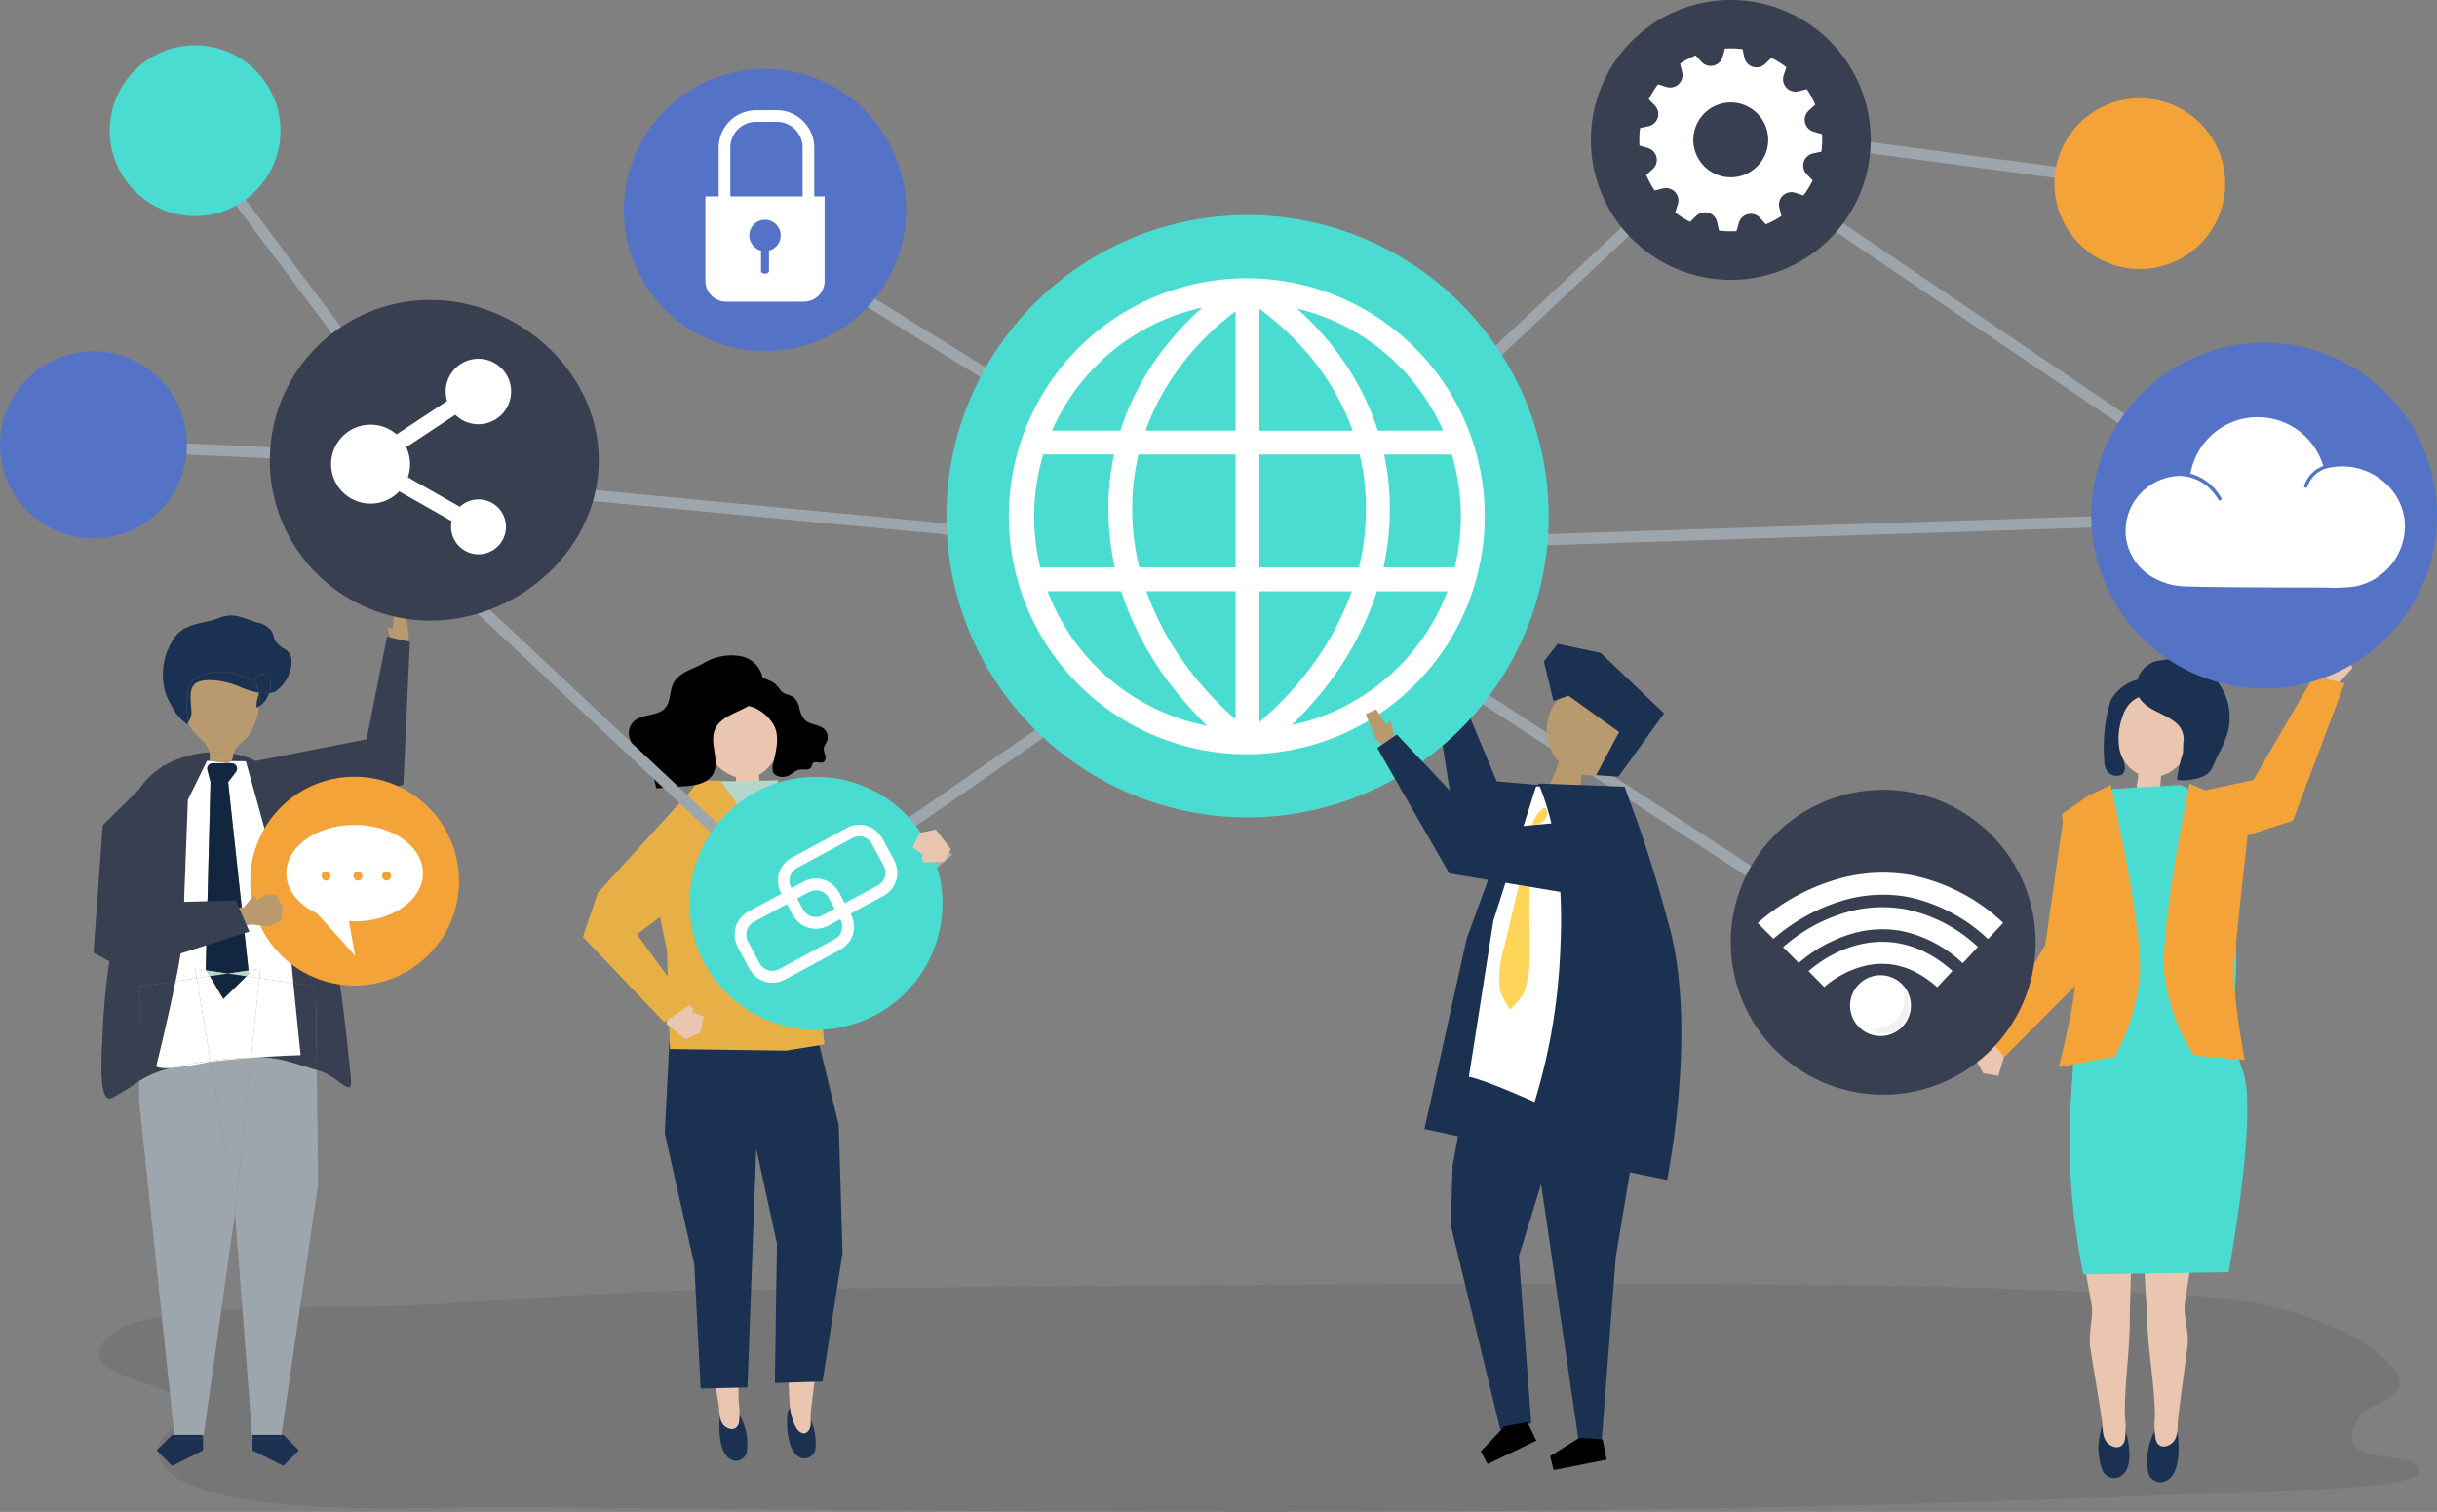 <svg id="Grupo_1029765" data-name="Grupo 1029765" xmlns="http://www.w3.org/2000/svg" xmlns:xlink="http://www.w3.org/1999/xlink" width="250.825" height="155.607" viewBox="0 0 250.825 155.607">
  <rect x="0" y="0" width="250.825" height="155.607" fill="#808080" stroke="none"/>
  <defs>
    <clipPath id="clip-path">
      <rect id="Rectángulo_364463" data-name="Rectángulo 364463" width="250.825" height="155.607" fill="none"/>
    </clipPath>
    <clipPath id="clip-path-3">
      <rect id="Rectángulo_364448" data-name="Rectángulo 364448" width="238.773" height="23.473" fill="none"/>
    </clipPath>
    <clipPath id="clip-path-5">
      <rect id="Rectángulo_364461" data-name="Rectángulo 364461" width="3.931" height="4.568" fill="none"/>
    </clipPath>
  </defs>
  <g id="Grupo_1029764" data-name="Grupo 1029764" clip-path="url(#clip-path)">
    <g id="Grupo_1029758" data-name="Grupo 1029758">
      <g id="Grupo_1029757" data-name="Grupo 1029757" clip-path="url(#clip-path)">
        <g id="Grupo_1029756" data-name="Grupo 1029756" transform="translate(10.191 132.134)" opacity="0.08">
          <g id="Grupo_1029755" data-name="Grupo 1029755">
            <g id="Grupo_1029754" data-name="Grupo 1029754" clip-path="url(#clip-path-3)">
              <path id="Trazado_774848" data-name="Trazado 774848" d="M73.378,156.614c-11.211.135-21.46,1.319-32.539,1.637-5.6.161-23.989-.28-27.541,2.86-5.6,4.954,9.215,4.65,7.7,8.395-.3.743-1.431,1.253-2.12,1.9-1.237,1.162-.919,2.745.386,3.879,5.718,4.972,26.629,3.526,35.413,3.61,50.825.487,101.787,1.066,152.329-.576,10.9-.354,21.738-.8,32.591-1.219,4.967-.191,11.184-.688,11.2-1.8.049-2.821-9.4.14-6.274-5.49,1-1.808,6.193-2.168,3.562-5.267-2.893-3.407-9.576-6.038-15.752-6.9-6.309-.88-12.8-.741-19.213-1.021-11.777-.513-23.607-.611-35.42-.657-26.8-.1-53.6.07-80.393.34-7.974.08-15.953.215-23.931.311" transform="translate(-12.027 -155.933)"/>
            </g>
          </g>
        </g>
      </g>
    </g>
    <rect id="Rectángulo_364450" data-name="Rectángulo 364450" width="1.146" height="35.113" transform="translate(9.596 46.349) rotate(-87.398)" fill="#9ea6ad"/>
    <rect id="Rectángulo_364451" data-name="Rectángulo 364451" width="1.146" height="42.416" transform="matrix(0.8, -0.6, 0.6, 0.8, 18.773, 13.794)" fill="#9ea6ad"/>
    <path id="Trazado_774849" data-name="Trazado 774849" d="M174.252,82.9l.154-2.651,1.135-.057.3,1.813.541-.275L175.971,84l-1.183.218Z" transform="translate(-26.596 -12.24)" fill="#eac5b0"/>
    <path id="Trazado_774850" data-name="Trazado 774850" d="M189.047,93.851l-8.413-.738-4.144-9.934-2.289.748,2.17,13.74,13.141,2.389Z" transform="translate(-26.588 -12.696)" fill="#1a3151"/>
    <path id="Trazado_774851" data-name="Trazado 774851" d="M49.275,76.825l-.385-2.637-1.141.042-.138,1.838-.565-.229.606,2.235,1.2.115Z" transform="translate(-7.181 -11.323)" fill="#b99a6f"/>
    <path id="Trazado_774852" data-name="Trazado 774852" d="M30.229,90.256l12.112-2.364,2.107-10.57,2.354.549-.673,14.681L34.042,96.587Z" transform="translate(-4.614 -11.802)" fill="#373f51"/>
    <g id="Grupo_1029763" data-name="Grupo 1029763">
      <g id="Grupo_1029762" data-name="Grupo 1029762" clip-path="url(#clip-path)">
        <path id="Trazado_774853" data-name="Trazado 774853" d="M89.2,171.3a1,1,0,0,0-.9-.387,1.022,1.022,0,0,0-.759.572,1.922,1.922,0,0,0-.13.651c-.095,1.146-.086,3.867,1.441,4.259a1.137,1.137,0,0,0,1.344-.867A6.028,6.028,0,0,0,89.2,171.3" transform="translate(-13.335 -26.085)" fill="#1a3151"/>
        <path id="Trazado_774854" data-name="Trazado 774854" d="M89.339,150.966l-.08,6.991c.092,3.106-.392,6.228-.3,9.334a7.862,7.862,0,0,1,.027,2.175c-.175.692-.738.814-1.316.464-.774-.469-.649-1.566-.778-2.367-.353-2.2-.769-4.388-1.139-6.584-.18-1.077.192-2.586.111-3.676l-1.129-5.859Z" transform="translate(-12.933 -23.042)" fill="#eac5b0"/>
        <path id="Trazado_774855" data-name="Trazado 774855" d="M80.741,135.919l3.043,13.516.647,12.764,4.824-.108,1.312-35.7-9.352.17Z" transform="translate(-12.323 -19.29)" fill="#1a3151"/>
        <path id="Trazado_774856" data-name="Trazado 774856" d="M97.354,171.007a.981.981,0,0,0-.918-.335,1.045,1.045,0,0,0-.732.618,1.967,1.967,0,0,0-.1.658c-.046,1.153.08,3.876,1.618,4.178a1.156,1.156,0,0,0,1.3-.947,5.989,5.989,0,0,0-1.169-4.172" transform="translate(-14.591 -26.047)" fill="#1a3151"/>
        <path id="Trazado_774857" data-name="Trazado 774857" d="M94.67,152.124l.409,6.98c.034,1.94.292,3.864.493,5.791.186,1.79-.1,3.653.831,5.281.293.511.886.851,1.3.23.319-.478.13-1.275.192-1.818.25-2.212.561-4.418.827-6.63.13-1.084-.314-2.573-.284-3.666l.852-5.905Z" transform="translate(-14.449 -23.219)" fill="#eac5b0"/>
        <path id="Trazado_774858" data-name="Trazado 774858" d="M100.105,135.139l.392,13.12-2.058,13.268-4.908.147.216-14.359-2.6-11.908-.872-7.794,7.787-.919Z" transform="translate(-13.779 -19.337)" fill="#1a3151"/>
        <path id="Trazado_774859" data-name="Trazado 774859" d="M92.218,94.97l-8.39-.2-4.864,9.046,1.729,8.474L81,122.43l11.967.163,3.938-.639-1.045-10.834.6-14.473Z" transform="translate(-12.052 -14.465)" fill="#e6b046"/>
        <path id="Trazado_774860" data-name="Trazado 774860" d="M81.318,122.593l-.386,1.4,1.965,1.6,1.526-.688.4-1.646-1.2-.464.051-.375-.327-.419Z" transform="translate(-12.353 -18.622)" fill="#eac5b0"/>
        <path id="Trazado_774861" data-name="Trazado 774861" d="M82.593,95.149,72.344,106.394l-1.54,4.55,8.376,8.784,2.541-1.709-5.372-7.348,5.127-3.8Z" transform="translate(-10.807 -14.522)" fill="#e6b046"/>
        <path id="Trazado_774862" data-name="Trazado 774862" d="M94.231,100.789l4.37,8.736,4.711.936,9.084-7.677-2.024-2.3-8.05,4.51-4.268-8.014Z" transform="translate(-14.382 -14.803)" fill="#abadb2"/>
        <path id="Trazado_774863" data-name="Trazado 774863" d="M92.677,86.316c-1.265-3.677-6.119-2.3-7.12.975a4.8,4.8,0,0,0,3.209,5.521,2,2,0,0,1,.018.229,7.2,7.2,0,0,0,.095,1.024,11.213,11.213,0,0,0,2.171-.287.3.3,0,0,0,.2-.1c.078-.122-.049-.48-.064-.615q-.024-.239-.05-.479a3.821,3.821,0,0,0,1.973-2.823,7.088,7.088,0,0,0-.433-3.446" transform="translate(-13.036 -12.84)" fill="#eac5b0"/>
        <path id="Trazado_774864" data-name="Trazado 774864" d="M90.159,82.7a1.924,1.924,0,0,0-.437.987,1.542,1.542,0,0,0-.039.639c.18.835,1.008.791,1.649,1.06a4.274,4.274,0,0,1,1.913,1.646c.692,1.1.38,2.519.1,3.734-.1.428-.3,1.064.034,1.446a1.427,1.427,0,0,0,1.522.129c.369-.183.673-.52,1.078-.588.43-.072,1.009.117,1.209-.277a2.88,2.88,0,0,1,.13-.344c.237-.339.827.058,1.162-.18a.654.654,0,0,0,.135-.708,1.679,1.679,0,0,1-.138-.752,2.479,2.479,0,0,1,.294-.586,1.15,1.15,0,0,0-.159-1.225c-.528-.612-1.551-.5-2.118-1.071a2.5,2.5,0,0,1-.519-1.141,2.182,2.182,0,0,0-.557-1.118c-.39-.342-.952-.284-1.336-.691a8.02,8.02,0,0,0-.63-.757,5.082,5.082,0,0,0-1.4-.624,1.823,1.823,0,0,0-1.889.419" transform="translate(-13.685 -12.542)"/>
        <path id="Trazado_774865" data-name="Trazado 774865" d="M85.054,88.168c-.023,1.21.579,2.518.021,3.584s-1.965,1.269-3.161,1.324c-.2.009-2.719.227-2.73.18a8.212,8.212,0,0,0-.824-2.443,2.69,2.69,0,0,0-2.021-1.407c.243-.042.366-.34.338-.591a3.951,3.951,0,0,0-.234-.719,1.7,1.7,0,0,1,.442-1.7c.893-.832,2.511-.486,3.276-1.441.474-.593.418-1.452.666-2.175.48-1.4,2.012-1.691,3.156-2.323a5.481,5.481,0,0,1,3.739-.8,2.841,2.841,0,0,1,2.346,3.7c-.855,2.124-4.273,1.94-4.913,4.1a2.651,2.651,0,0,0-.1.712" transform="translate(-11.652 -12.147)"/>
        <path id="Trazado_774866" data-name="Trazado 774866" d="M87.633,94.922l2.6,3.678,1.224-.1,2.04-3.731Z" transform="translate(-13.375 -14.465)" fill="#b5d6ca"/>
        <rect id="Rectángulo_364452" data-name="Rectángulo 364452" width="1.146" height="42.476" transform="translate(178.061 13.855) rotate(-82.409)" fill="#9ea6ad"/>
        <rect id="Rectángulo_364453" data-name="Rectángulo 364453" width="1.146" height="60.575" transform="matrix(0.684, -0.729, 0.729, 0.684, 37.215, 51.947)" fill="#9ea6ad"/>
        <rect id="Rectángulo_364454" data-name="Rectángulo 364454" width="1.146" height="65.878" transform="matrix(0.561, -0.828, 0.828, 0.561, 178.19, 16.567)" fill="#9ea6ad"/>
        <path id="Trazado_774867" data-name="Trazado 774867" d="M40.392,124.955c-.2-2.069-.409-4.139-.663-6.2a76.5,76.5,0,0,0-2.369-12.207c-.447-1.522-.962-3.023-1.477-4.523Q34.94,99.281,34,96.541a6.855,6.855,0,0,0-4.4-4.665,8.527,8.527,0,0,0-1.291-.331c-.01.047-.02.094-.026.144a1.181,1.181,0,0,1-.227.619l1.513.014s4.267,14.913,4.424,17.484c.059.977.258,3.11.479,5.357l2.317.341.1,8.595q.194.056.386.107a6.681,6.681,0,0,1,1.945,1.152c.9.621,1.3.867,1.174-.4" transform="translate(-4.282 -13.972)" fill="#373f51"/>
        <path id="Trazado_774868" data-name="Trazado 774868" d="M19.948,114.936a37.849,37.849,0,0,0,.782-5.088c.091-3.16.495-13.6.495-13.6l1.962-3.992.362,0-.078-.009a2.721,2.721,0,0,0-.031-.871c-3.42.206-6.926,2-7.907,5.329a4.188,4.188,0,0,0-.167.84c-.136,1.711.386,2.975-.108,4.693-.429,1.493-.818,3.008-1.1,4.536-.413,2.212-.794,4.412-1.095,6.608a67.842,67.842,0,0,0-.635,7.265c-.008.267-.061,1.012-.092,1.9-.063,1.864-.022,4.358.763,4.451a.771.771,0,0,0,.418-.11,27.659,27.659,0,0,0,2.7-1.69l.048-9.725Z" transform="translate(-1.879 -13.948)" fill="#373f51"/>
        <path id="Trazado_774869" data-name="Trazado 774869" d="M30.714,128.435l-.513.039-1.66,15.953,1.785,23.2h.017v-.35h2.977L37.1,141.442l-.136-11.716c-1.8-.519-3.761-1.319-5.645-1.3-.2,0-.4.007-.6.012" transform="translate(-4.356 -19.601)" fill="#9ea6ad"/>
        <path id="Trazado_774870" data-name="Trazado 774870" d="M34.934,119.416c.349,3.556.754,7.4.754,7.4s-1.874.044-4.584.247c.2-.005.4-.01.6-.012,1.885-.017,3.84.784,5.645,1.3l-.1-8.594Z" transform="translate(-4.747 -18.226)" fill="#373f51"/>
        <path id="Trazado_774871" data-name="Trazado 774871" d="M30.667,174.627v1.241l3.183,1.591,1.591-1.591-1.591-1.591h-.206l-.051.35Z" transform="translate(-4.681 -26.6)" fill="#1a3151"/>
        <path id="Trazado_774872" data-name="Trazado 774872" d="M30.667,174.627h2.926l.051-.35H30.667Z" transform="translate(-4.681 -26.6)" fill="#1a3151"/>
        <path id="Trazado_774873" data-name="Trazado 774873" d="M24.26,128.968l-.219.026a26.144,26.144,0,0,1-3.923.606,12.62,12.62,0,0,0-2.22.79,9.512,9.512,0,0,0-.987.551l-.011,2.024,3.614,34.4h2.962v.35h.018L26.75,144.64l.014-.13-.074-.962Z" transform="translate(-2.579 -19.684)" fill="#9ea6ad"/>
        <path id="Trazado_774874" data-name="Trazado 774874" d="M20.118,128.1c-1.292.067-1.453-.172-1.453-.172s1.166-4.683,1.985-8.756l-3.69.543-.047,9.725a9.675,9.675,0,0,1,.987-.551,12.611,12.611,0,0,1,2.219-.79" transform="translate(-2.581 -18.19)" fill="#373f51"/>
        <path id="Trazado_774875" data-name="Trazado 774875" d="M25.586,128.894l2.43,14.581.074.962,1.66-15.953c-1.263.1-2.683.233-4.164.41" transform="translate(-3.905 -19.61)" fill="#9ea6ad"/>
        <path id="Trazado_774876" data-name="Trazado 774876" d="M20.838,174.276h-.219l-1.591,1.591,1.591,1.591,3.182-1.591v-1.241H20.874Z" transform="translate(-2.904 -26.6)" fill="#1a3151"/>
        <path id="Trazado_774877" data-name="Trazado 774877" d="M21.164,174.276l.036.35h2.926v-.35Z" transform="translate(-3.23 -26.6)" fill="#1a3151"/>
        <path id="Trazado_774878" data-name="Trazado 774878" d="M26.811,92.587a.9.9,0,0,1-.387.01l-1.5-.177-.362,0L22.6,96.409s-.4,10.437-.5,13.6a37.679,37.679,0,0,1-.781,5.088l2.175-.32-.16-.965,1.171.172-.081-.137L24.921,94.6,24.6,93.349a.552.552,0,0,1,.535-.688H27.1a.551.551,0,0,1,.439.886l-.8,1.053,2.1,19.387,1.221-.18-.1.974,3.489.514c-.22-2.246-.419-4.379-.479-5.356-.157-2.571-4.424-17.484-4.424-17.484l-1.513-.014a.522.522,0,0,1-.053.053.469.469,0,0,1-.163.093" transform="translate(-3.255 -14.106)" fill="#fff"/>
        <path id="Trazado_774879" data-name="Trazado 774879" d="M30.5,128.477l.513-.039c-.17,0-.34.008-.51.014Z" transform="translate(-4.655 -19.603)" fill="#fff"/>
        <path id="Trazado_774880" data-name="Trazado 774880" d="M30.5,126.982c.17-.006.34-.011.51-.014,2.71-.2,4.583-.247,4.583-.247s-.405-3.842-.754-7.4l-3.489-.514Z" transform="translate(-4.656 -18.134)" fill="#fff"/>
        <path id="Trazado_774881" data-name="Trazado 774881" d="M24.872,117.833,23.7,117.66l.161.965,1.359-.2Z" transform="translate(-3.617 -17.958)" fill="#fff"/>
        <path id="Trazado_774882" data-name="Trazado 774882" d="M23.056,129.108a23.406,23.406,0,0,0-2.36.475,26.159,26.159,0,0,0,3.925-.606l.219-.026-.016-.1q-.886.112-1.768.253" transform="translate(-3.159 -19.667)" fill="#fff"/>
        <path id="Trazado_774883" data-name="Trazado 774883" d="M29.921,118.437l1.343.2.1-.974-1.221.18.037.34Z" transform="translate(-4.567 -17.958)" fill="#fff"/>
        <path id="Trazado_774884" data-name="Trazado 774884" d="M24.562,127.32l-1.42-8.521-2.176.32c-.819,4.073-1.984,8.756-1.984,8.756s.16.24,1.452.172a23.406,23.406,0,0,1,2.36-.475q.881-.141,1.768-.253" transform="translate(-2.897 -18.132)" fill="#fff"/>
        <path id="Trazado_774885" data-name="Trazado 774885" d="M25.567,128.794l.016.095c1.481-.176,2.9-.31,4.164-.41l0-.025c-1.394.05-2.792.165-4.183.34" transform="translate(-3.902 -19.606)" fill="#fff"/>
        <path id="Trazado_774886" data-name="Trazado 774886" d="M29.494,126.944l.851-8.173-1.344-.2-2.371,2.331-1.38-2.342-1.359.2,1.42,8.521c1.391-.175,2.789-.291,4.183-.34" transform="translate(-3.646 -18.096)" fill="#fff"/>
        <path id="Trazado_774887" data-name="Trazado 774887" d="M29.393,114.031l-2.1-19.387.8-1.053a.552.552,0,0,0-.439-.887H25.7a.553.553,0,0,0-.536.689l.319,1.252-.493,19.242.081.137,2.186.322Z" transform="translate(-3.814 -14.149)" fill="#12263f"/>
        <path id="Trazado_774888" data-name="Trazado 774888" d="M27.27,118.186l-2.186-.322.348.592Z" transform="translate(-3.828 -17.989)" fill="#b5d6ca"/>
        <path id="Trazado_774889" data-name="Trazado 774889" d="M29.577,118.469l.261-.257-.037-.34-2.137.315Z" transform="translate(-4.222 -17.991)" fill="#b5d6ca"/>
        <path id="Trazado_774890" data-name="Trazado 774890" d="M25.5,118.515l1.38,2.342,2.371-2.331-1.913-.281Z" transform="translate(-3.891 -18.048)" fill="#12263f"/>
        <path id="Trazado_774891" data-name="Trazado 774891" d="M27.515,90.179c.2-.841,1.125-1.22,1.626-1.967a6.542,6.542,0,0,0,.993-2.836c0-.017,0-.034.007-.051a1.481,1.481,0,0,1-.231.1,2.75,2.75,0,0,1,.18-1.217,1.179,1.179,0,0,0,.02-.314,9.009,9.009,0,0,1-1.973-.622c-1.1-.48-3.241-.991-4.383-.425-.9.448-.626,1.878-.58,2.782a2.474,2.474,0,0,1-.024.695,2.947,2.947,0,0,1-.291.586,2.5,2.5,0,0,0,.535.991c.723.817,1.459,1.219,1.654,2.14a10.427,10.427,0,0,1,2.466.137" transform="translate(-3.489 -12.607)" fill="#b99a6f"/>
        <path id="Trazado_774892" data-name="Trazado 774892" d="M25.474,92.25l.078.009,2.1.02a1.174,1.174,0,0,0,.227-.619,1.327,1.327,0,0,1,.027-.145,10.518,10.518,0,0,0-2.466-.137,2.746,2.746,0,0,1,.031.871" transform="translate(-3.883 -13.944)" fill="#b99a6f"/>
        <path id="Trazado_774893" data-name="Trazado 774893" d="M27.073,92.6a.9.9,0,0,0,.387-.01.479.479,0,0,0,.162-.093.462.462,0,0,0,.053-.054l-2.1-.019,1.5.177" transform="translate(-3.903 -14.106)" fill="#b99a6f"/>
        <path id="Trazado_774894" data-name="Trazado 774894" d="M31.466,84.138a4.357,4.357,0,0,1-.015,1.422,2.5,2.5,0,0,0,1.036-1.376,3.878,3.878,0,0,1-1.021-.046" transform="translate(-4.8 -12.842)" fill="#1a3151"/>
        <path id="Trazado_774895" data-name="Trazado 774895" d="M31.42,84.136l-.045-.008a1.152,1.152,0,0,1-.021.315,2.761,2.761,0,0,0-.18,1.217,1.369,1.369,0,0,0,.23-.1,4.357,4.357,0,0,0,.015-1.422" transform="translate(-4.754 -12.84)" fill="#1a3151"/>
        <path id="Trazado_774896" data-name="Trazado 774896" d="M22.333,82.952a2.735,2.735,0,0,1,.184-1.052A2.3,2.3,0,0,1,24,80.829a5.593,5.593,0,0,1,4.633.509,2.451,2.451,0,0,1,.889.9,1.7,1.7,0,0,1,.079.181,3.694,3.694,0,0,1-.226-1.2.706.706,0,0,1,1.088-.3,1.122,1.122,0,0,1,.419.824,2.358,2.358,0,0,1-.153.945c-.007.022-.015.044-.024.067a2.077,2.077,0,0,0,.613-.154,3.874,3.874,0,0,0,1.713-3.141,1.441,1.441,0,0,0-.634-1.212,2.938,2.938,0,0,1-1.031-.863c-.176-.311-.2-.7-.376-1.009a2.538,2.538,0,0,0-1.6-.924c-1.493-.48-2.3-1.034-3.879-.419-1.124.436-2.578.495-3.621,1.132a3.646,3.646,0,0,0-1.112,1.169,6.6,6.6,0,0,0-.62,5.687,6.983,6.983,0,0,0,.558,1.077,4.33,4.33,0,0,0,1.6,1.844.793.793,0,0,1,.069-.224,8.936,8.936,0,0,1-.058-2.762" transform="translate(-3.018 -11.41)" fill="#1a3151"/>
        <path id="Trazado_774897" data-name="Trazado 774897" d="M23.15,85.477c-.046-.9-.323-2.334.58-2.782,1.141-.567,3.283-.056,4.383.425a9.009,9.009,0,0,0,1.973.622,2.077,2.077,0,0,0-.037-.276,1.8,1.8,0,0,0-.079-.181,2.457,2.457,0,0,0-.889-.9,5.6,5.6,0,0,0-4.634-.51,2.3,2.3,0,0,0-1.485,1.072A2.751,2.751,0,0,0,22.778,84a8.983,8.983,0,0,0,.058,2.762,2.947,2.947,0,0,0,.291-.586,2.474,2.474,0,0,0,.024-.695" transform="translate(-3.464 -12.454)" fill="#1a3151"/>
        <path id="Trazado_774898" data-name="Trazado 774898" d="M32.609,82.825A1.12,1.12,0,0,0,32.19,82a.706.706,0,0,0-1.088.3,3.7,3.7,0,0,0,.226,1.2,1.945,1.945,0,0,1,.083.284,3.842,3.842,0,0,0,1.021.046l.024-.066a2.361,2.361,0,0,0,.153-.945" transform="translate(-4.745 -12.495)" fill="#1a3151"/>
        <path id="Trazado_774899" data-name="Trazado 774899" d="M31.372,83.8a1.947,1.947,0,0,1,.037.276l.046.008a1.945,1.945,0,0,0-.083-.284" transform="translate(-4.788 -12.791)" fill="#1a3151"/>
        <path id="Trazado_774900" data-name="Trazado 774900" d="M257.6,87.208c-.663,1.063-.338,2.421-.045,3.586.12.476.325,1.151-.135,1.506a1.208,1.208,0,0,1-1.63-.485,2.5,2.5,0,0,1-.213-1.155,16.578,16.578,0,0,1,.625-5.849c.538-1.307,2.936-3.172,4.363-1.784a1.847,1.847,0,0,1,.444.945,1.454,1.454,0,0,1,.047.613c-.165.8-.978.766-1.6,1.029a4.113,4.113,0,0,0-1.853,1.593" transform="translate(-39.007 -12.598)" fill="#1a3151"/>
        <path id="Trazado_774901" data-name="Trazado 774901" d="M259.382,92.539a3.708,3.708,0,0,1-1.991-2.7,6.663,6.663,0,0,1,.376-3.312c1.189-3.539,5.971-2.248,7,.889.9,2.734-2.223,6.584-5.385,5.127" transform="translate(-39.273 -12.882)" fill="#eac5b0"/>
        <path id="Trazado_774902" data-name="Trazado 774902" d="M264.362,88.372c-.1.443-.022.969-.1,1.431a12.58,12.58,0,0,0-.6,2.69,5.265,5.265,0,0,0,2.825-.427c.809-.383.969-1.28,1.378-2.091a11.5,11.5,0,0,0,1-2.306,5.967,5.967,0,0,0-6.953-7.466,2.707,2.707,0,0,0-2.249,3.572c.729,1.7,3.253,1.862,4.318,3.292a2.468,2.468,0,0,1,.378,1.306" transform="translate(-39.604 -12.226)" fill="#1a3151"/>
        <path id="Trazado_774903" data-name="Trazado 774903" d="M259.725,93.6l-.1,1c-.016.153-.146.563-.071.7a.266.266,0,0,0,.2.1,9.517,9.517,0,0,0,2.138.244,9.472,9.472,0,0,0,.108-1.162,5.069,5.069,0,0,0,.051-1.13,3.046,3.046,0,0,1-1.15.191q-.581,0-1.159-.028c0,.026-.006.052-.008.078" transform="translate(-39.611 -14.25)" fill="#eac5b0"/>
        <path id="Trazado_774904" data-name="Trazado 774904" d="M242.652,126.816l-1.324-.257L240,128.444l.757,1.337,1.551.257.572-1.907Z" transform="translate(-36.631 -19.317)" fill="#eac5b0"/>
        <path id="Trazado_774905" data-name="Trazado 774905" d="M255.364,98.9l-6.063-.046-1.929,13.515L241.555,122l1.615,1.863,7.693-7.736Z" transform="translate(-36.868 -15.089)" fill="#f4a338"/>
        <path id="Trazado_774906" data-name="Trazado 774906" d="M255.387,172.778a1.139,1.139,0,0,1,.92-.636,1.192,1.192,0,0,1,.993.451,2.173,2.173,0,0,1,.306.684c.387,1.236,1.046,4.225-.574,5.011a1.327,1.327,0,0,1-1.722-.639,6.609,6.609,0,0,1,.076-4.871" transform="translate(-38.902 -26.274)" fill="#1a3151"/>
        <path id="Trazado_774907" data-name="Trazado 774907" d="M257.986,150.421l-.214,7.847c.053,3.488-.558,6.986-.505,10.473a8.668,8.668,0,0,1-.006,2.442c-.214.775-.863.9-1.52.5-.88-.54-.719-1.769-.852-2.67-.369-2.474-.808-4.938-1.194-7.409-.19-1.212.266-2.9.191-4.125l-1.2-6.6Z" transform="translate(-38.568 -22.959)" fill="#eac5b0"/>
        <path id="Trazado_774908" data-name="Trazado 774908" d="M261.84,173.167a1.158,1.158,0,0,1,1.018-.48,1.172,1.172,0,0,1,.9.6,2.163,2.163,0,0,1,.183.724c.167,1.28.3,4.333-1.435,4.85a1.308,1.308,0,0,1-1.587-.9,6.64,6.64,0,0,1,.92-4.792" transform="translate(-39.804 -26.356)" fill="#1a3151"/>
        <path id="Trazado_774909" data-name="Trazado 774909" d="M260.246,150.4l.451,7.837c.053,3.487.77,6.965.823,10.452a8.624,8.624,0,0,0,.081,2.441c.237.768.889.876,1.534.453.864-.566.664-1.79.771-2.695.293-2.484.658-4.961.969-7.442.152-1.217-.354-2.89-.317-4.117l1-6.629Z" transform="translate(-39.721 -22.956)" fill="#eac5b0"/>
        <path id="Trazado_774910" data-name="Trazado 774910" d="M262.87,95.335l-7.071.405-3.842,2.9s.4,12.084.251,16.558-.441,8.108-.829,14.654a70.794,70.794,0,0,0,1.408,15.863l14.95-.227s3.044-16.39,1.478-20.639-.634-8.478-.686-11.955-1.515-15.132-1.515-15.132Z" transform="translate(-38.358 -14.551)" fill="#4adbd1"/>
        <path id="Trazado_774911" data-name="Trazado 774911" d="M267.973,96.234l3.624,3s-1.535,13.377-1.6,15.594a71.559,71.559,0,0,0,1.161,8.8l-5.264-.48a20.484,20.484,0,0,1-3-8.232c-.572-4.689,2.579-19.727,2.579-19.727Z" transform="translate(-40.114 -14.528)" fill="#f4a338"/>
        <path id="Trazado_774912" data-name="Trazado 774912" d="M253.1,96.452l-2.709,1.88s1.241,14.552,1.366,16.766-1.706,9.288-1.706,9.288l5.778-1.094a21.381,21.381,0,0,0,2.561-8.317c.4-4.7-2.985-19.642-2.985-19.642Z" transform="translate(-38.165 -14.551)" fill="#f4a338"/>
        <path id="Trazado_774913" data-name="Trazado 774913" d="M281.584,82.37l1.571.526,1.931-2.2-.7-1.814-1.847-.56-1.016,2.337Z" transform="translate(-42.969 -11.955)" fill="#eac5b0"/>
        <path id="Trazado_774914" data-name="Trazado 774914" d="M266.034,100.385l10.57-3.4,5.312-14.121-3.148-.783-6.244,10.729-6.451,1.366Z" transform="translate(-40.605 -12.527)" fill="#f4a338"/>
        <rect id="Rectángulo_364455" data-name="Rectángulo 364455" width="61.777" height="1.145" transform="translate(81.461 92.501) rotate(-34.725)" fill="#9ea6ad"/>
        <rect id="Rectángulo_364456" data-name="Rectángulo 364456" width="1.146" height="62.032" transform="matrix(0.527, -0.85, 0.85, 0.527, 79.544, 25.572)" fill="#9ea6ad"/>
        <rect id="Rectángulo_364457" data-name="Rectángulo 364457" width="1.146" height="98.462" transform="translate(34.487 49.05) rotate(-84.579)" fill="#9ea6ad"/>
        <rect id="Rectángulo_364458" data-name="Rectángulo 364458" width="65.019" height="1.146" transform="translate(130.704 57.36) rotate(-43.172)" fill="#9ea6ad"/>
        <rect id="Rectángulo_364459" data-name="Rectángulo 364459" width="1.146" height="74.856" transform="matrix(0.546, -0.838, 0.838, 0.546, 130.787, 58.261)" fill="#9ea6ad"/>
        <rect id="Rectángulo_364460" data-name="Rectángulo 364460" width="102.79" height="1.146" transform="translate(132.544 55.836) rotate(-1.864)" fill="#9ea6ad"/>
        <path id="Trazado_774915" data-name="Trazado 774915" d="M114.951,57.117a30.994,30.994,0,1,1,30.993,30.993,30.993,30.993,0,0,1-30.993-30.993" transform="translate(-17.545 -3.987)" fill="#4adbd1"/>
        <path id="Trazado_774916" data-name="Trazado 774916" d="M75.783,22.885A14.521,14.521,0,1,1,90.3,37.407,14.521,14.521,0,0,1,75.783,22.885" transform="translate(-11.567 -1.277)" fill="#5573c6"/>
        <path id="Trazado_774917" data-name="Trazado 774917" d="M32.774,52.931a16.5,16.5,0,0,1,16.5-16.5c9.113,0,17.352,7.387,17.352,16.5s-8.24,16.5-17.352,16.5a16.5,16.5,0,0,1-16.5-16.5" transform="translate(-5.002 -5.56)" fill="#373f51"/>
        <path id="Trazado_774918" data-name="Trazado 774918" d="M83.746,107.372a13.021,13.021,0,1,1,13.021,13.021,13.021,13.021,0,0,1-13.021-13.021" transform="translate(-12.782 -14.401)" fill="#4adbd1"/>
        <path id="Trazado_774919" data-name="Trazado 774919" d="M193.233,14.4a14.4,14.4,0,1,1,14.4,14.4,14.4,14.4,0,0,1-14.4-14.4" transform="translate(-29.493)" fill="#373f51"/>
        <path id="Trazado_774920" data-name="Trazado 774920" d="M210.223,111.609A15.688,15.688,0,1,1,225.911,127.3a15.688,15.688,0,0,1-15.688-15.688" transform="translate(-32.086 -14.64)" fill="#373f51"/>
        <path id="Trazado_774921" data-name="Trazado 774921" d="M254.017,59.42a17.789,17.789,0,1,1,17.79,17.789,17.79,17.79,0,0,1-17.79-17.789" transform="translate(-38.77 -6.354)" fill="#5573c6"/>
        <path id="Trazado_774922" data-name="Trazado 774922" d="M249.541,20.72a8.786,8.786,0,1,1,8.786,8.786,8.787,8.787,0,0,1-8.786-8.786" transform="translate(-38.087 -1.821)" fill="#f4a338"/>
        <path id="Trazado_774923" data-name="Trazado 774923" d="M13.332,14.29a8.786,8.786,0,1,1,8.786,8.787,8.786,8.786,0,0,1-8.786-8.787" transform="translate(-2.035 -0.84)" fill="#4adbd1"/>
        <path id="Trazado_774924" data-name="Trazado 774924" d="M0,52.288A9.621,9.621,0,1,1,9.622,61.91,9.622,9.622,0,0,1,0,52.288" transform="translate(0 -6.512)" fill="#5573c6"/>
        <path id="Trazado_774925" data-name="Trazado 774925" d="M30.394,105.081a10.744,10.744,0,1,1,10.745,10.745,10.745,10.745,0,0,1-10.745-10.745" transform="translate(-4.639 -14.398)" fill="#f4a338"/>
        <path id="Trazado_774926" data-name="Trazado 774926" d="M27.6,110.067l1.694-.11.97-1.141.346.082-.085.43,1.076-.717,1.043.109.69,1.214-.21,1.427-1.278.557-1.647-.188-2.312.252Z" transform="translate(-4.212 -16.577)" fill="#b99a6f"/>
        <path id="Trazado_774927" data-name="Trazado 774927" d="M26.008,106.846l-9.262.245,1.883-14.223L12.306,99.1l-.952,13.124,3.406,1.855,12.64-4.031Z" transform="translate(-1.733 -14.174)" fill="#373f51"/>
        <path id="Trazado_774928" data-name="Trazado 774928" d="M182.282,97.633l2.5-2.429,6.747.45a132.833,132.833,0,0,0,3.741,15.518c3.063,10.72-1.422,24.365-1.422,24.365s-17.368-4.128-20.835-4.808l4.35-19.595Z" transform="translate(-26.406 -14.531)" fill="#1a3151"/>
        <path id="Trazado_774929" data-name="Trazado 774929" d="M188.325,128.239v3.822l-5.1,16.561,1.274,17.2-3.185.636-5.1-21.019.195-6.185,2.353-12.612Z" transform="translate(-26.897 -19.329)" fill="#1a3151"/>
        <path id="Trazado_774930" data-name="Trazado 774930" d="M185.735,133.293l5.12,35.033h2.328l1.47-19.109,3.184-19.108Z" transform="translate(-28.349 -19.858)" fill="#1a3151"/>
        <path id="Trazado_774931" data-name="Trazado 774931" d="M182.292,173.164l-2.431,2.573.7,1.3,5.016-2.408-.924-1.906Z" transform="translate(-27.452 -26.363)"/>
        <path id="Trazado_774932" data-name="Trazado 774932" d="M191.289,174.629l-3,1.884.354,1.439,5.459-1.079-.418-2.076Z" transform="translate(-28.739 -26.653)"/>
        <path id="Trazado_774933" data-name="Trazado 774933" d="M190.134,83.534c1.422,1.5,3.99,1.554,5.206,3.234a3.93,3.93,0,0,1,.178,3.908,3.3,3.3,0,0,1-1.228,1.449,3.148,3.148,0,0,1-1.165.389,4.491,4.491,0,0,1-1.624-.061,8.14,8.14,0,0,0-.138,1.462c-.949-.373-2.206-.062-3.155-.435.214-.546.736-1.775.949-2.321a4.342,4.342,0,0,1-.541-.669,4.927,4.927,0,0,1-.09-5.044,9.568,9.568,0,0,1,1.608-1.912" transform="translate(-28.675 -12.75)" fill="#b99a6f"/>
        <path id="Trazado_774934" data-name="Trazado 774934" d="M190.045,83.531l5.224,3.744L192.9,91.71l2.3.159,4.694-6.517-6.521-6.217-4.422-.941L187.518,80l.992,4.085Z" transform="translate(-28.621 -11.935)" fill="#1a3151"/>
        <path id="Trazado_774935" data-name="Trazado 774935" d="M185.33,95.515l9.116.027s1.329,3.126,4.391,13.845-1.422,24.365-1.422,24.365-15.536-7.676-19-8.357l2.518-16.046Z" transform="translate(-27.231 -14.578)" fill="#fff"/>
        <path id="Trazado_774936" data-name="Trazado 774936" d="M199.862,109.562a141.173,141.173,0,0,0-4.505-14.074l-8.833-.33-.013.039c.168.438.343.874.5,1.318a30.456,30.456,0,0,1,1.317,5.388,54.955,54.955,0,0,1,.426,9.784,63.708,63.708,0,0,1-.974,9.3,63,63,0,0,1-3.406,11.845c7.051,1.433,15.349,3.127,15.349,3.127s3.2-15.678.142-26.4" transform="translate(-28.14 -14.524)" fill="#1a3151"/>
        <path id="Trazado_774937" data-name="Trazado 774937" d="M182.592,112.5a10.8,10.8,0,0,0-.417,4.473,14.056,14.056,0,0,0,1.027,1.895,8.758,8.758,0,0,0,1.379-1.612,9.67,9.67,0,0,0,.634-3.81c.038-4.516-.229-9.069.533-13.521.889-.27,1.651-.924,1.1-1.852-1.729.656-1.913,4.549-2.29,6.138q-.985,4.145-1.969,8.288" transform="translate(-27.789 -14.968)" fill="#ffd559"/>
        <path id="Trazado_774938" data-name="Trazado 774938" d="M114.1,104.039l.686-1.28-1.561-2-1.641.334-.758,1.514,1.065.719-.131.354.225.48Z" transform="translate(-16.916 -15.379)" fill="#eac5b0"/>
        <path id="Trazado_774939" data-name="Trazado 774939" d="M169.627,48.8a24.493,24.493,0,1,0,1.919,9.5,24.321,24.321,0,0,0-1.919-9.5m-34.365,8.752a24.2,24.2,0,0,1,.649-5.6H145.9V63.564H135.99a25.294,25.294,0,0,1-.728-6.015m18-16.053a25.81,25.81,0,0,1,4.172,6.675c.186.436.356.878.514,1.324h-9.59V36.968a28.274,28.274,0,0,1,4.9,4.528M145.9,37.208V49.494h-9.265q.229-.642.493-1.273a25.772,25.772,0,0,1,4.136-6.658,28.489,28.489,0,0,1,4.636-4.355m0,28.813V79.206A34.191,34.191,0,0,1,141.36,74.4a30.357,30.357,0,0,1-4.2-7.218q-.234-.577-.439-1.161Zm2.457,13.46V66.022h9.5q-.2.561-.419,1.115a30.31,30.31,0,0,1-4.17,7.2,34.106,34.106,0,0,1-4.916,5.144m0-15.917V51.951h10.315a24.2,24.2,0,0,1,.649,5.6,25.292,25.292,0,0,1-.727,6.015Zm12.834-11.613h6.969a22.208,22.208,0,0,1,.3,11.613h-7.338a27.681,27.681,0,0,0,.661-6.015,26.762,26.762,0,0,0-.587-5.6m1.465-9.177a21.939,21.939,0,0,1,4.6,6.72H160.54q-.369-1.158-.844-2.284a28.282,28.282,0,0,0-4.567-7.312,31.218,31.218,0,0,0-2.9-2.962,21.815,21.815,0,0,1,10.426,5.838m-31.055,0a21.814,21.814,0,0,1,10.862-5.937,31.157,31.157,0,0,0-3.007,3.061,28.26,28.26,0,0,0-4.567,7.312q-.478,1.125-.845,2.284H127a21.954,21.954,0,0,1,4.6-6.72m-5.5,9.177h7.294a26.706,26.706,0,0,0-.588,5.6,27.682,27.682,0,0,0,.662,6.015H125.8a22.208,22.208,0,0,1,.3-11.613m5.5,21.878a21.9,21.9,0,0,1-5.041-7.808h7.57q.334,1.049.75,2.082a32.855,32.855,0,0,0,4.539,7.8,36.979,36.979,0,0,0,3.567,3.965A21.8,21.8,0,0,1,131.6,73.829m31.055,0a21.815,21.815,0,0,1-10.973,5.96,37.074,37.074,0,0,0,3.481-3.883,32.8,32.8,0,0,0,4.539-7.8q.418-1.032.75-2.082H167.7a21.9,21.9,0,0,1-5.041,7.808" transform="translate(-18.73 -5.172)" fill="#fff"/>
        <path id="Trazado_774940" data-name="Trazado 774940" d="M286.07,58.858a6.57,6.57,0,0,0-7.293-2.9l-.015,0a2.923,2.923,0,0,0-1.871,1.86c-.068.208-.4.119-.329-.091a3.234,3.234,0,0,1,1.959-2.036,7.031,7.031,0,0,0-13.666.8,4.262,4.262,0,0,1,.792.269,5.386,5.386,0,0,1,2.381,2.23.171.171,0,0,1-.295.172,5.45,5.45,0,0,0-.647-.888,4.562,4.562,0,0,0-3.581-1.557,5.838,5.838,0,0,0-3.811,1.813,5.656,5.656,0,0,0-1.5,4.309,5.554,5.554,0,0,0,2.2,3.93,6.9,6.9,0,0,0,3.945,1.312c.941.036,1.882.049,2.823.062,2.69.037,5.38.047,8.07.054q1.773.005,3.545.006a15.711,15.711,0,0,0,2.949-.106,6.339,6.339,0,0,0,5.183-6.7,6.109,6.109,0,0,0-.836-2.54" transform="translate(-39.404 -7.733)" fill="#fff"/>
        <path id="Trazado_774941" data-name="Trazado 774941" d="M56.44,58.255a2.828,2.828,0,0,0-2.972.552l-5.353-3.038a4.053,4.053,0,0,0-.167-3.09L53,49.337A3.369,3.369,0,0,0,58.5,48.2a3.367,3.367,0,1,0-6.347-.28l-5.2,3.439a4.064,4.064,0,1,0,.274,5.862l5.4,3.065a2.824,2.824,0,1,0,3.813-2.033" transform="translate(-6.138 -6.652)" fill="#fff"/>
        <path id="Trazado_774942" data-name="Trazado 774942" d="M230.975,121.573a3.129,3.129,0,1,1-3.128-3.128,3.129,3.129,0,0,1,3.128,3.128" transform="translate(-34.298 -18.078)" fill="#fff"/>
        <g id="Grupo_1029761" data-name="Grupo 1029761" transform="translate(192.586 101.802)" opacity="0.06">
          <g id="Grupo_1029760" data-name="Grupo 1029760">
            <g id="Grupo_1029759" data-name="Grupo 1029759" clip-path="url(#clip-path-5)">
              <path id="Trazado_774943" data-name="Trazado 774943" d="M230.548,120.138a3.388,3.388,0,0,1,.136,1.257,3.056,3.056,0,0,1-.739,1.791,3.265,3.265,0,0,1-1.678,1,3.391,3.391,0,0,1-.957.088l-.035,0a2.162,2.162,0,0,0,.508.284,2.547,2.547,0,0,0,3.217-1.6,2.692,2.692,0,0,0-.452-2.817" transform="translate(-227.275 -120.138)"/>
            </g>
          </g>
        </g>
        <path id="Trazado_774944" data-name="Trazado 774944" d="M232.919,119.063c-2.495-2.229-5.2-2.915-8.033-2.037a10.128,10.128,0,0,0-3.6,2.014l-1.609-1.631a12.49,12.49,0,0,1,4.515-2.546c2.529-.783,6.368-.981,10.29,2.524Z" transform="translate(-33.529 -17.459)" fill="#fff"/>
        <path id="Trazado_774945" data-name="Trazado 774945" d="M235.066,115.947a13.067,13.067,0,0,0-6.326-3.323,11.076,11.076,0,0,0-5.338.366,14.664,14.664,0,0,0-5.212,2.934l-1.613-1.627a16.918,16.918,0,0,1,6.125-3.469,13.419,13.419,0,0,1,6.466-.434,15.35,15.35,0,0,1,7.464,3.88Z" transform="translate(-33.056 -16.817)" fill="#fff"/>
        <path id="Trazado_774946" data-name="Trazado 774946" d="M237.2,112.821a17.1,17.1,0,0,0-8.224-4.33,14.5,14.5,0,0,0-6.975.447,19.308,19.308,0,0,0-6.891,3.861l-1.613-1.628a21.322,21.322,0,0,1,7.725-4.372,16.863,16.863,0,0,1,8.131-.547,19.352,19.352,0,0,1,9.41,4.9Z" transform="translate(-32.586 -16.176)" fill="#fff"/>
        <path id="Trazado_774947" data-name="Trazado 774947" d="M166.89,89.186l-.994-2.551,1.071-.473,1.068,1.6.4-.458.585,2.286-1.047.641Z" transform="translate(-25.321 -13.151)" fill="#b99a6f"/>
        <path id="Trazado_774948" data-name="Trazado 774948" d="M189.775,97.928l-11.246,1.054L169.3,89.211l-2.013,1.38L174.7,103.51l15.07,2.507Z" transform="translate(-25.532 -13.616)" fill="#1a3151"/>
        <path id="Trazado_774949" data-name="Trazado 774949" d="M103.485,100.568a2.723,2.723,0,0,0-2.688-.079c-.189.1-.375.2-.563.3L97.31,102.37c-.73.393-1.46.785-2.189,1.18a2.728,2.728,0,0,0-1.353,1.688,2.824,2.824,0,0,0,.269,2.038l-1.184.638c-.73.393-1.46.785-2.189,1.18a2.728,2.728,0,0,0-1.353,1.688,2.842,2.842,0,0,0,.3,2.1l.765,1.419a6.213,6.213,0,0,0,.768,1.253,2.711,2.711,0,0,0,2.593.805,4.032,4.032,0,0,0,.989-.427l5.242-2.828.145-.078a2.716,2.716,0,0,0,1.411-2.368,3.06,3.06,0,0,0-.365-1.335l.237-.129,3.029-1.634.145-.078a2.716,2.716,0,0,0,1.411-2.368,3.539,3.539,0,0,0-.535-1.665l-.819-1.518a3.357,3.357,0,0,0-1.142-1.364m-1.956.906h0M97.1,107.009l.015,0c.069-.02.138-.041.209-.055.035-.008.07-.012.105-.019l.029-.006h.027c.088,0,.175,0,.264,0,.01,0,.088.011.1.011l.055.012a2.066,2.066,0,0,1,.325.1l0,0,.02.013c.046.027.092.05.137.078s.2.15.149.1a2.151,2.151,0,0,1,.177.175c.025.027.049.056.073.086,0,0,.05.072.061.091.2.329.37.68.553,1.019l.114.211-.109.058-.059.032-.926.5-.145.078c-.057.03-.114.057-.173.082.027-.014-.153.047-.189.056-.053.012-.105.019-.158.031l-.021,0h-.008c-.116.006-.228,0-.343-.007l-.043-.005-.114-.025c-.085-.022-.166-.052-.248-.081l-.024-.008-.025-.016c-.031-.018-.063-.033-.092-.051-.046-.026-.09-.055-.134-.085l-.059-.044-.006-.005a2.218,2.218,0,0,1-.208-.211c-.013-.014-.024-.029-.036-.044s-.056-.08-.063-.092c-.031-.05-.058-.1-.086-.153q-.291-.538-.58-1.077l.933-.5.266-.143.04-.021c.062-.033.125-.064.191-.091m-.032.009h0m3.027,2.877c.013.023.025.046.037.069.026.05.049.1.074.151l.008.017,0,.011a3.379,3.379,0,0,1,.083.341c0,.008,0,.026.005.04,0,.041,0,.081,0,.121,0,.072-.005.142-.012.214,0,0-.014.09-.017.1-.008.034-.016.069-.026.1-.014.051-.031.1-.048.149-.008.02-.016.04-.024.059l-.008.016a2.633,2.633,0,0,1-.147.249l-.033.045c-.008.007-.063.071-.07.08a2.523,2.523,0,0,1-.2.183l-.023.02-.024.014c-.048.028-.1.058-.145.086l-4.639,2.5-.926.5-.145.078c-.057.03-.114.057-.173.082.027-.014-.153.047-.189.056-.053.012-.105.019-.158.031l-.021,0h-.008c-.115.006-.227,0-.342-.007l-.043-.005-.114-.025c-.085-.022-.166-.052-.248-.081l-.024-.008-.026-.016c-.03-.018-.062-.033-.092-.051-.046-.026-.091-.055-.134-.085l-.059-.044-.006-.005a2.218,2.218,0,0,1-.208-.211c-.013-.014-.024-.029-.036-.044s-.056-.08-.063-.092c-.031-.05-.058-.1-.086-.153q-.339-.627-.676-1.254c-.18-.335-.371-.666-.542-1.007-.017-.033-.031-.068-.047-.1L90.519,112l-.008-.028c-.024-.087-.049-.173-.064-.262,0-.012-.014-.11-.015-.106q0-.041,0-.081,0-.066,0-.132c0-.018.015-.142.014-.15.014-.071.032-.142.053-.212.014-.042.029-.083.043-.124,0-.011.014-.032.022-.049.036-.07.075-.14.118-.207.021-.031.043-.063.065-.093,0,.01.072-.08.086-.095a2.206,2.206,0,0,1,.2-.179l.028-.019c.048-.028.1-.058.145-.086l.034-.019.256-.137,1.076-.581,2.04-1.1.012.023,0,0,.037.069h.005l.174.323a6.213,6.213,0,0,0,.768,1.253,2.709,2.709,0,0,0,2.593.805,4.031,4.031,0,0,0,.989-.427l.807-.436Zm3.769-6.82q.344.638.688,1.276c.013.023.025.046.037.069.026.05.049.1.074.151l.008.017,0,.011a3.381,3.381,0,0,1,.083.341c0,.008,0,.026.005.04,0,.041,0,.081,0,.121,0,.072-.005.142-.012.214,0,0-.014.09-.017.1-.008.034-.016.068-.026.1-.014.051-.031.1-.048.149-.008.02-.016.04-.024.059l-.008.016a2.634,2.634,0,0,1-.147.249l-.033.045c-.008.007-.063.071-.07.08a2.524,2.524,0,0,1-.2.183l-.023.02-.024.014c-.048.028-.1.058-.145.086l-3.174,1.712-.231.125q-.21-.39-.42-.779a3.349,3.349,0,0,0-1.141-1.364,2.723,2.723,0,0,0-2.688-.079c-.189.1-.375.2-.563.3l-.679.366-.062-.119c-.017-.033-.031-.068-.047-.1l-.014-.026-.008-.028c-.024-.087-.048-.173-.064-.262,0-.012-.014-.11-.015-.106q0-.041,0-.081,0-.066,0-.132c0-.018.015-.142.014-.15.014-.071.032-.142.053-.212.014-.042.029-.082.043-.124,0-.011.014-.032.022-.049a2.283,2.283,0,0,1,.119-.207c.02-.031.042-.063.064-.093,0,.01.072-.08.086-.095a2.209,2.209,0,0,1,.2-.179l.028-.019c.048-.028.1-.058.145-.086l.034-.019.256-.137,1.076-.581,2.947-1.59,1.091-.588.266-.143.04-.021c.062-.033.125-.064.191-.091l.015,0c.069-.02.138-.041.209-.055.035-.008.07-.012.105-.019l.029-.006h.027c.088,0,.175,0,.264,0,.01,0,.088.011.1.011l.055.012a2.065,2.065,0,0,1,.325.1l0,0,.02.013c.046.027.092.05.137.078s.2.15.149.1a2.152,2.152,0,0,1,.177.175c.025.027.049.056.073.086,0,0,.05.072.061.091.2.329.37.68.553,1.019" transform="translate(-13.618 -15.289)" fill="#fff"/>
        <path id="Trazado_774950" data-name="Trazado 774950" d="M96.371,14.952a3.9,3.9,0,0,0-1.959-1.4,5.113,5.113,0,0,0-1.587-.169h-1.51a4.248,4.248,0,0,0-1.886.406A3.843,3.843,0,0,0,87.7,15.511a3.92,3.92,0,0,0-.408,1.767v7.98h1.2v-8.02a2.5,2.5,0,0,1,.136-.848,2.9,2.9,0,0,1,.443-.813,2.545,2.545,0,0,1,.749-.641,2.612,2.612,0,0,1,.95-.331c.016,0,.067-.01.2-.019.053,0,.112-.005.183-.005h2.113a2.5,2.5,0,0,1,.857.137,2.923,2.923,0,0,1,.813.442,2.556,2.556,0,0,1,.641.749,2.617,2.617,0,0,1,.331.95c0,.016.01.068.019.2,0,.054.005.112.005.181v8.021h1.2v-8.02a3.812,3.812,0,0,0-.762-2.286" transform="translate(-13.324 -2.042)" fill="#fff"/>
        <path id="Trazado_774951" data-name="Trazado 774951" d="M85.679,23.857v8.7a2.13,2.13,0,0,0,2.13,2.131h8.009a2.131,2.131,0,0,0,2.131-2.131v-8.7Zm6.544,5.576v2.095c0,.156-.181.282-.405.282H91.81c-.224,0-.405-.126-.405-.282V29.433a1.613,1.613,0,1,1,.819,0" transform="translate(-13.077 -3.641)" fill="#fff"/>
        <path id="Trazado_774952" data-name="Trazado 774952" d="M209.928,6.825l-.186-.863q-.447-.057-.9-.073c-.3-.009-.608-.005-.908.014l-.243.849a1.28,1.28,0,0,1-2.18.508L204.91,6.6a9.392,9.392,0,0,0-1.6.857l.215.858a1.281,1.281,0,0,1-1.635,1.53l-.841-.271a9.327,9.327,0,0,0-.96,1.538l.617.637a1.28,1.28,0,0,1-.65,2.142l-.863.186q-.057.449-.073.9c-.01.305-.005.608.014.908l.849.242a1.28,1.28,0,0,1,.508,2.18l-.658.6a9.352,9.352,0,0,0,.857,1.6l.858-.214a1.28,1.28,0,0,1,1.53,1.634l-.27.842a9.342,9.342,0,0,0,1.538.959l.637-.617a1.28,1.28,0,0,1,2.142.65l.186.863c.3.038.6.064.9.073s.608.006.908-.013l.242-.85a1.28,1.28,0,0,1,2.18-.508l.6.658a9.3,9.3,0,0,0,1.6-.858l-.214-.858a1.28,1.28,0,0,1,1.634-1.53l.842.271a9.38,9.38,0,0,0,.959-1.538l-.617-.638a1.28,1.28,0,0,1,.65-2.142l.863-.186q.057-.447.073-.9c.01-.3.005-.608-.014-.908l-.849-.243a1.28,1.28,0,0,1-.508-2.179l.658-.6a9.274,9.274,0,0,0-.857-1.6l-.858.215a1.281,1.281,0,0,1-1.53-1.635l.271-.841a9.3,9.3,0,0,0-1.539-.96l-.637.617a1.28,1.28,0,0,1-2.142-.65m2.451,8.6a3.853,3.853,0,1,1-3.724-3.977,3.853,3.853,0,0,1,3.724,3.977" transform="translate(-30.391 -0.898)" fill="#fff"/>
        <path id="Trazado_774953" data-name="Trazado 774953" d="M48.839,105.152c0-2.742-3.148-4.964-7.032-4.964s-7.032,2.222-7.032,4.964c0,1.732,1.258,3.257,3.164,4.145l3.928,4.364-.653-3.563q.294.018.594.018c3.884,0,7.032-2.223,7.032-4.964m-9.979.769a.478.478,0,0,1,0-.955.478.478,0,0,1,0,.955m6.233-.955a.478.478,0,0,1,0,.955.478.478,0,0,1,0-.955m-2.948,0a.478.478,0,0,1,0,.955.478.478,0,0,1,0-.955" transform="translate(-5.308 -15.292)" fill="#fff"/>
      </g>
    </g>
  </g>
</svg>
